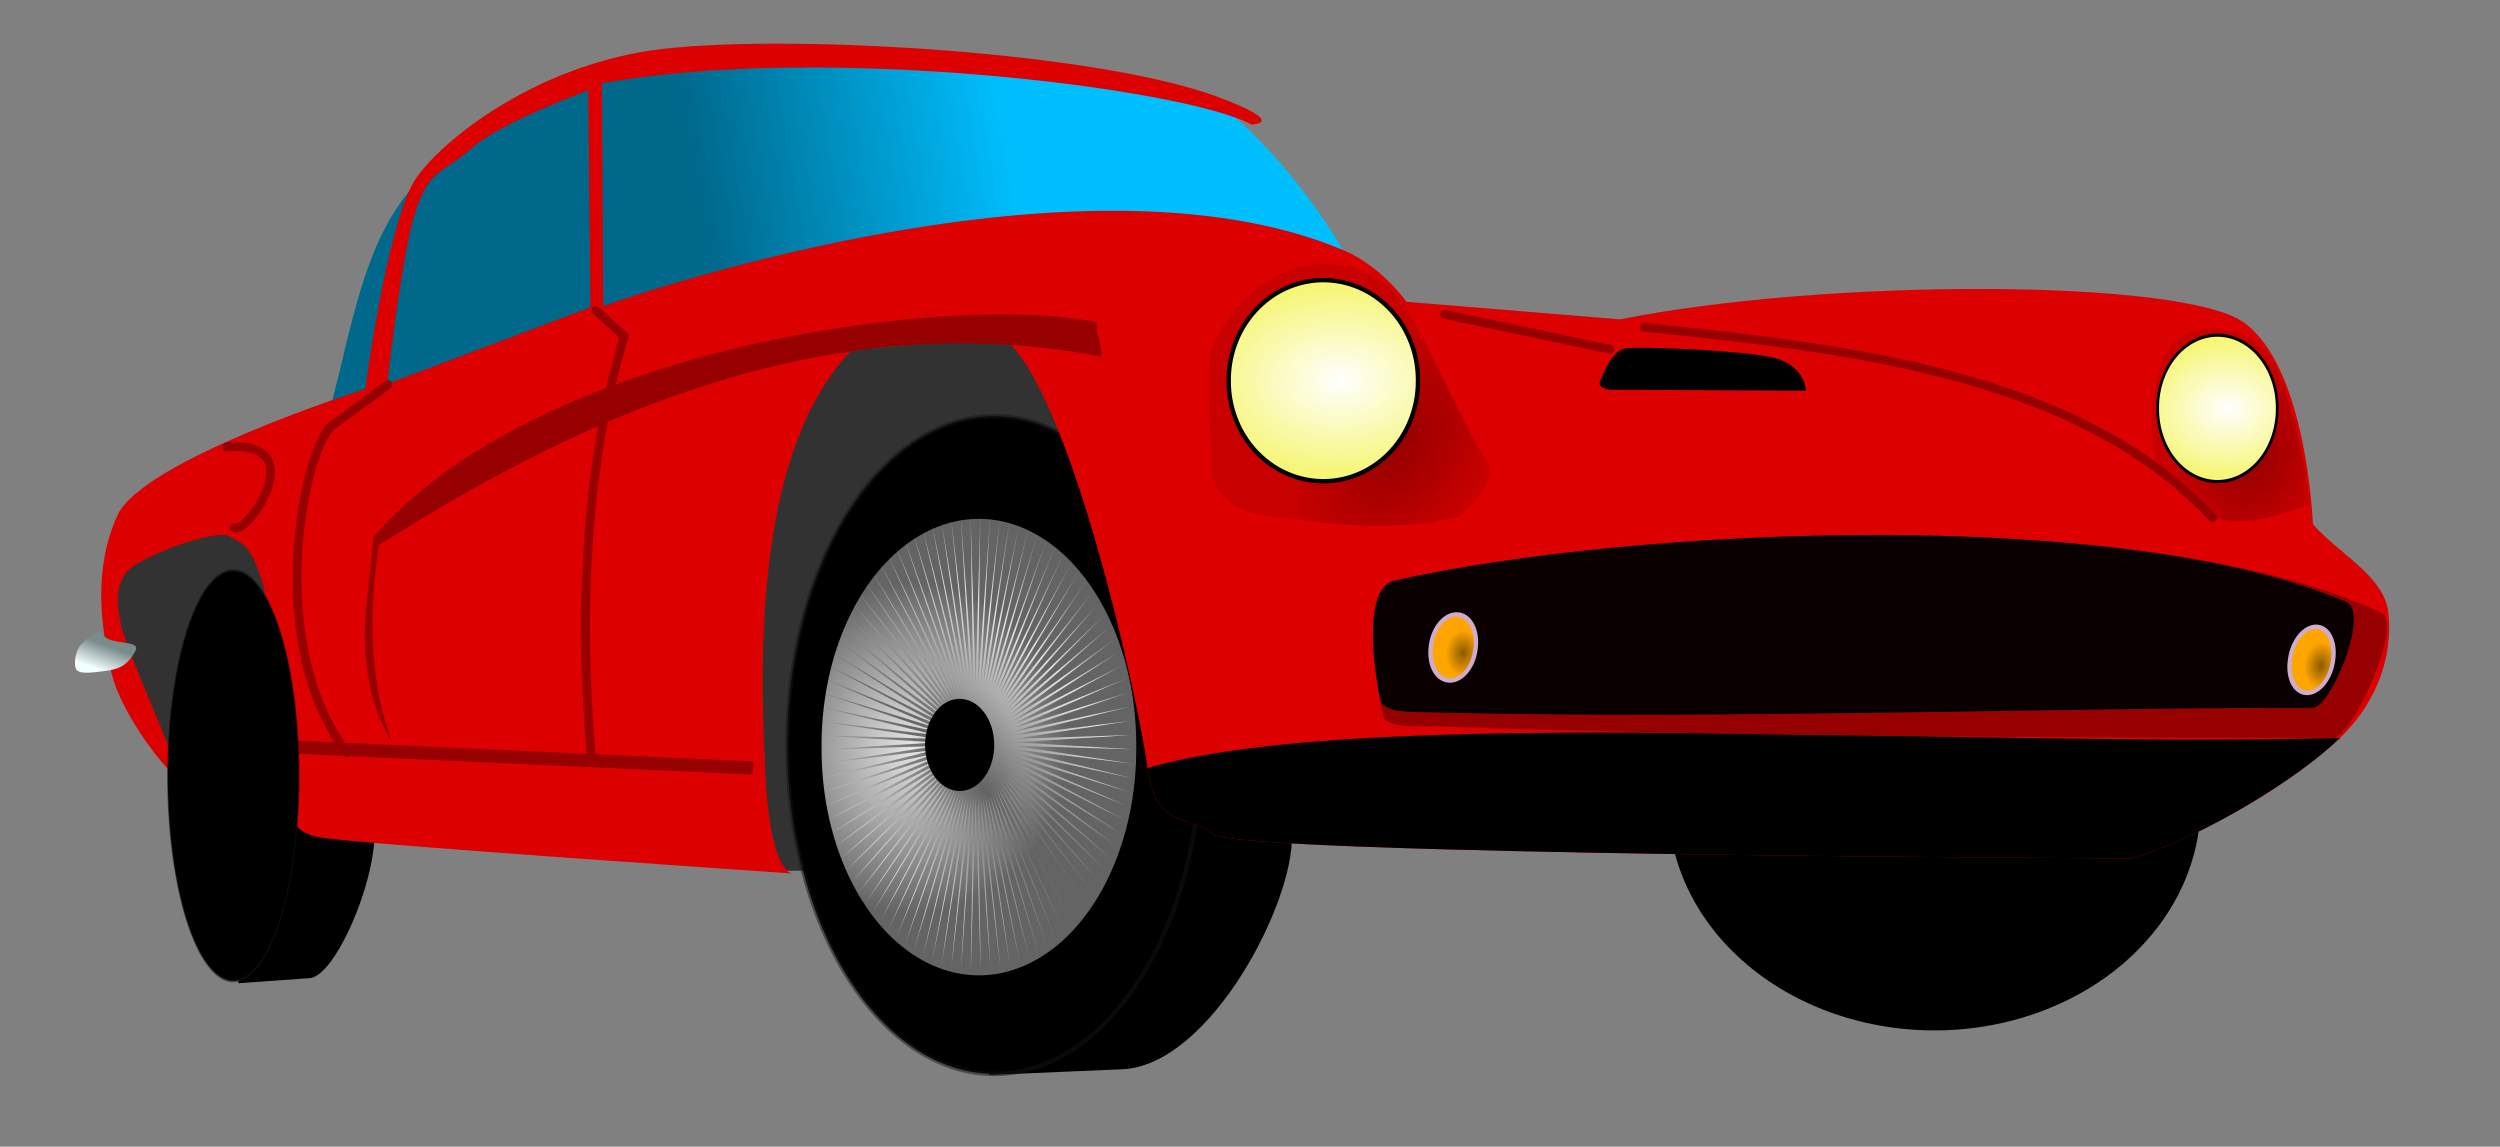 <?xml version="1.0"?>
<svg xmlns:rdf="http://www.w3.org/1999/02/22-rdf-syntax-ns#" xmlns="http://www.w3.org/2000/svg" xmlns:cc="http://web.resource.org/cc/" xmlns:xlink="http://www.w3.org/1999/xlink" xmlns:dc="http://purl.org/dc/elements/1.1/" xmlns:svg="http://www.w3.org/2000/svg" id="svg2" viewBox="0 0 611.41 280.44" version="1.0">
  <rect x="0" y="0" width="611.41" height="280.44" fill="#808080" stroke="none"/>
  <defs id="defs4">
    <linearGradient id="linearGradient13754">
      <stop id="stop13756" stop-color="#e6e6e6" offset="0"/>
      <stop id="stop13758" stop-color="#646464" offset="1"/>
    </linearGradient>
    <linearGradient id="linearGradient8459">
      <stop id="stop8461" stop-color="#960000" offset="0"/>
      <stop id="stop8463" stop-color="#c80000" stop-opacity=".99" offset="1"/>
    </linearGradient>
    <linearGradient id="linearGradient16769" y2="269.2" gradientUnits="userSpaceOnUse" x2="428.03" gradientTransform="matrix(.603 0 0 .603 29.614 -6.772)" y1="291.56" x1="300.73">
      <stop id="stop3124" stop-color="#00688b" offset="0"/>
      <stop id="stop3126" stop-color="#00bfff" offset="1"/>
    </linearGradient>
    <radialGradient id="radialGradient16771" xlink:href="#linearGradient13754" gradientUnits="userSpaceOnUse" cy="493.49" cx="383.42" gradientTransform="matrix(.967 .03 -.032 1.033 28.514 -27.657)" r="64.703"/>
    <radialGradient id="radialGradient16773" gradientUnits="userSpaceOnUse" cy="455.19" cx="605.61" gradientTransform="matrix(.76 -.104 .14 1.023 82.785 52.657)" r="9.107">
      <stop id="stop2225" stop-color="#8b5a00" offset="0"/>
      <stop id="stop2227" stop-color="#ffa500" offset="1"/>
    </radialGradient>
    <linearGradient id="linearGradient16777" y2="461.9" gradientUnits="userSpaceOnUse" x2="52.567" gradientTransform="matrix(.603 0 0 .603 29.614 -6.772)" y1="452.17" x1="56.228">
      <stop id="stop4912" stop-color="#7a8b8b" offset="0"/>
      <stop id="stop4914" stop-color="#f4ffff" offset="1"/>
    </linearGradient>
    <radialGradient id="radialGradient16779" xlink:href="#linearGradient8459" gradientUnits="userSpaceOnUse" cy="359.48" cx="579.21" gradientTransform="matrix(.33 .205 -.296 .477 294.69 -73.266)" r="57.586"/>
    <radialGradient id="radialGradient16781" gradientUnits="userSpaceOnUse" cy="346.84" cx="556.25" gradientTransform="matrix(2.711 -0 0 1.827 -951.96 -286.86)" r="39.262">
      <stop id="stop7570" stop-color="#fff" offset="0"/>
      <stop id="stop7572" stop-color="#ee0" offset="1"/>
    </radialGradient>
    <radialGradient id="radialGradient16783" xlink:href="#linearGradient8459" gradientUnits="userSpaceOnUse" cy="373.95" cx="927.39" gradientTransform="matrix(.557 .129 -.165 .71 133.44 -165.26)" r="32.336"/>
    <radialGradient id="radialGradient4942" xlink:href="#linearGradient13754" spreadMethod="reflect" gradientUnits="userSpaceOnUse" cy="493.49" cx="383.42" gradientTransform="matrix(.967 .03 -.032 1.033 28.514 -27.657)" r="64.703"/>
  </defs>
  <g id="layer1" transform="translate(-49.419 -94.102)">
    <g id="g16677" transform="translate(11.736 -13.984)">
      <path id="path14658" d="m318.59 235.34l-65.05 85.69h-23.15l-151.99-29.4c-7.504-10.63-16.261-28.15-13.133-45.03l27.521-20.02 151.37-41.28 45.66-2.5 28.77 52.54z" fill="#323232" fill-rule="evenodd"/>
      <path id="path13781" d="m905.9 553.16a107.92 43.583 0 1 1 -215.84 0 107.92 43.583 0 1 1 215.84 0z" style="color:#000000" transform="matrix(.603 0 0 1.272 29.614 -398.97)" fill-rule="evenodd"/>
      <path id="path5798" d="m118.98 205.93c4.62-17.74 7.7-37.42 18.38-50.55 10.52-12.92 28.55-23.8 45.2-27.58 49.66-11.26 107.88-3.47 154.73 6.9 16.71 13.74 30.5 35 34.98 46.98l-253.29 24.25z" fill="url(#linearGradient16769)" fill-rule="evenodd"/>
      <path id="path13779" d="m113.43 347.3c7.16-0.51 19.14-30.75 15.01-40.66-3.75-9.01-23.14 1.88-23.14 1.88l-9.385 40.03 17.515-1.25z" fill-rule="evenodd"/>
      <path id="path13777" d="m279.62 370.98l32.52-1.39c21.53-0.92 42.14-40.95 41.47-57.32-0.37-9.27-25.96-24.18-32.52-18.14-14.49 13.35-42.21 58.67-41.47 76.85z" fill-rule="evenodd"/>
      <path id="path12863" style="color:#000000" d="m501.2 496.09a87.165 129.71 0 1 1 -174.33 0 87.165 129.71 0 1 1 174.33 0z" stroke-opacity=".498" fill-rule="evenodd" transform="matrix(.581 0 0 .62 40.314 -17.278)" stroke="#141414" stroke-linecap="round" stroke-width="1.772"/>
      <path id="path13742" style="color:#000000" d="m474.22 493.49a63.817 91.835 0 1 1 -127.63 0 63.817 91.835 0 1 1 127.63 0z" fill-rule="evenodd" transform="matrix(.603 0 0 .603 29.614 -6.772)" fill="url(#radialGradient16771)"/>
      <path id="path4065" style="color:#000000" d="m700.11 144.18l-57.29-43.4 53.46 48.04-54.45-46.91 50.33 51.3-51.39-50.24 47.01 54.36-48.14-53.36 43.5 57.2-44.69-56.28 39.83 59.82-41.07-58.97 35.99 62.2-37.29-61.43 32.02 64.34-33.36-63.66 27.91 66.23-29.29-65.63 23.7 67.85-25.11-67.34 19.39 69.2-20.84-68.78 15.01 70.28-16.48-69.95 10.57 71.09-12.05-70.85 6.08 71.61-7.58-71.47 1.57 71.85-3.07-71.8-2.95 71.81 1.44-71.86-7.44 71.48 5.95-71.62-11.92 70.88 10.43-71.11-16.35 69.98 14.88-70.31-20.71 68.82 19.27-69.24-24.99 67.39 23.57-67.89-29.17 65.68 27.79-66.28-33.24 63.72 31.9-64.4-37.18 61.5 35.88-62.27-40.96 59.05 39.72-59.89-44.59 56.36 43.4-57.28-48.04 53.45 46.91-54.45-51.3 50.33 50.23-51.39-54.36 47.01 53.37-48.14-57.21 43.51 56.28-44.696-59.82 39.826 58.97-41.07-62.2 35.99 61.44-37.284-64.35 32.014 63.66-33.354-66.22 27.914 65.62-29.294-67.84 23.694 67.33-25.11-69.2 19.39 68.78-20.834-70.28 15.004 69.95-16.472-71.08 10.562 70.85-12.048-71.61 6.08 71.46-7.578-71.85 1.572 71.8-3.076-71.8-2.942 71.85 1.438-71.48-7.445 71.62 5.947-70.87-11.919 71.1 10.433-69.98-16.346 70.31 14.877-68.82-20.708 69.24 19.263-67.38-24.988 67.89 23.572-65.68-29.17 66.27 27.789-63.72-33.237 64.41 31.895-61.51-37.172 62.27 35.876-59.05-40.96 59.9 39.715-56.37-44.588 57.29 43.399-53.46-48.04 54.45 46.91-50.33-51.301 51.39 50.236-47.01-54.36 48.14 53.364-43.5-57.204 44.69 56.281-39.83-59.823 41.07 58.976-35.99-62.206 37.29 61.439-32.02-64.343 33.36 63.658-27.91-66.226 29.29 65.628-23.7-67.849 25.11 67.338-19.39-69.203 20.84 68.781-15.01-70.283 16.48 69.954-10.57-71.087 12.05 70.85-6.08-71.61 7.58 71.467-1.57-71.85 3.07 71.801 2.95-71.807-1.44 71.853 7.44-71.481-5.95 71.622 11.92-70.873-10.43 71.107 16.35-69.985-14.88 70.311 20.71-68.819-19.26 69.238 24.98-67.384-23.57 67.892 29.17-65.682-27.79 66.278 33.24-63.72-31.9 64.402 37.18-61.508-35.88 62.273 40.96-59.052-39.71 59.897 44.58-56.364-43.4 57.285 48.04-53.453-46.91 54.447 51.3-50.332-50.23 51.395 54.36-47.011-53.36 48.138 57.2-43.504-56.28 44.692 59.82-39.827-58.97 41.071 62.2-35.992-61.44 37.286 64.35-32.015-63.66 33.355 66.22-27.911-65.62 29.292 67.84-23.699-67.33 25.114 69.2-19.391-68.78 20.835 70.28-15.007-69.95 16.475 71.08-10.565-70.85 12.051 71.61-6.08-71.46 7.578 71.85-1.572-71.8 3.076 71.8 2.942-71.85-1.438 71.48 7.445-71.62-5.947 70.87 11.922-71.1-10.436 69.98 16.346-70.31-14.877 68.82 20.707-69.24-19.262 67.38 24.992-67.89-23.576 65.68 29.166-66.27-27.784 63.72 33.234-64.41-31.893 61.51 37.173-62.27-35.877 59.05 40.957-59.9-39.712 56.37 44.592z" fill-rule="evenodd" transform="matrix(.399 0 0 .58 27.168 240.04)" fill="url(#radialGradient4942)"/>
      <path id="path13744" d="m399.51 495.05a14.009 18.678 0 1 1 -28.02 0 14.009 18.678 0 1 1 28.02 0z" style="color:#000000" transform="matrix(.603 0 0 .603 39.925 -8.245)" fill-rule="evenodd"/>
      <path id="path1410" d="m381.65 181.89l52.29 4.3c50.08-10.07 137.4-9.99 152.46 0.73 15.54 11.07 16.93 49.35 16.93 49.35 6.14 7.12 17.31 12.64 18.42 21.36 1.1 8.71-1.35 20.86-11.79 30.93-10.43 10.06-33.14 24.06-50.81 29.46 0 0-218.64-0.8-224.63-5.89-5.56-4.73-14.26-1.07-16.2-16.21-1.96-15.25-18.72-92.58-35.36-105.31l-35.35 1.47c-26.02 24.46-23.9 78.8-22.83 103.84 1.11 25.78 6.63 25.78 6.63 25.78s-105.65-7.12-115.63-8.84c-9.26-1.6-7.45-9.36-11.04-20.62-1-7.15-0.22-33.51-2.95-41.98-2.732-8.47-4.347-9.11-8.102-11.05-3.512-1.81-22.186 5.08-25.04 8.84-2.798 3.69-2.341 7.53-1.473 12.52 1.005 5.79 15.734 37.67 13.993 37.56-1.744-0.1-13.773-14.87-16.228-25.55s-4.688-25.06 1.498-38.52c6.245-13.59 60.572-30.86 60.572-30.86 2.34-17.17 6.8-41.33 11.6-50.16 4.65-8.53 29.02-29.52 61.92-33.08 32.89-3.56 105.73 1 134.72 11.73 17.91 6.62 8.5 6.85 8.5 6.85-16.52-8.92-104.83-19.92-158.84-10.09l0.29 54.49s115.38-41.67 181.23-13.58c9.24 3.95 15.22 12.53 15.22 12.53zm-249.26 20.07l49.68-18.72-0.54-53.03s-21.15 7.6-28.67 14.23c-7.52 6.62-10.03 4.77-13.51 15.23-3.51 10.56-6.96 42.29-6.96 42.29z" fill="#dc0000" fill-rule="evenodd"/>
      <path id="path12077" d="m609.96 288.56c-10.43 10.06-33.14 24.06-50.81 29.46 0 0-218.64-0.8-224.63-5.89-5.56-4.73-14.26-1.07-16.2-16.21 53.43-15.59 194.43-4.91 291.64-7.36z" fill-rule="evenodd"/>
      <path id="path1328" d="m378.91 249.99c59.98-13.27 183.76-18.86 241.03 7.92 5.75 2.69-6.91 30.05-11.49 30.64-65.16-0.15-144.63-0.15-219.33-2.81-4.2-0.15-12.51 0.68-13.28-2.81-0.88-3.99-5.38-31.08 3.07-32.94z" fill="#960000" fill-rule="evenodd"/>
      <path id="path1330" d="m378.72 250.39c58.66-13.18 177.34-18.35 232.6 5.16 5.55 2.37-3.6 24.86-8.02 25.37-62.88-0.12-143.64 2.89-215.75 1.11-5.32-0.13-11.3 0.09-12.04-2.97-0.85-3.51-4.9-26.84 3.21-28.67z" fill-rule="evenodd" fill-opacity=".925" stroke="#000" stroke-width=".555px"/>
      <path id="path2213" style="color:#000000" d="m611.67 453.08a9.107 13.131 0 1 1 -18.21 0 9.107 13.131 0 1 1 18.21 0z" fill-rule="evenodd" transform="matrix(.603 0 -.058 .603 56.023 -6.772)" stroke="#cdacce" stroke-linecap="round" stroke-width="1.772" fill="url(#radialGradient16773)"/>
      <path id="path2237" style="color:#000000" d="m611.67 453.08a9.107 13.131 0 1 1 -18.21 0 9.107 13.131 0 1 1 18.21 0z" fill-rule="evenodd" transform="matrix(.579 0 -.078 .603 289.46 -3.742)" stroke="#cdacce" stroke-linecap="round" stroke-width="1.807" fill="url(#radialGradient16773)"/>
      <path id="path4001" d="m109.15 290.77l112.69 5.15" stroke="#960000" stroke-width="3.204" fill="none"/>
      <path id="path4876" d="m133.76 290.02c-6.44-16.41-5.48-34.1-3.45-48.61 41.14-25.95 104.52-60.15 176.78-46.09 0-3.93-1.27-4.47-1.27-8.4-31.91-7.12-134.58 4.26-176.76 52.4-1.47 15.99-5.69 33.45 4.7 50.7z" fill="#960000" fill-rule="evenodd"/>
      <path id="path4878" d="m70.836 267.2c-1.721 3.4-3.871 4.59-7.589 5-2.085 0.23-5.607 0.88-6.726-0.17-0.951-0.9-0.453-4.32 0.517-5.69 1.1-1.56 4.637-4.81 5.692-3.11 1.741 2.8 9.497 1.22 8.106 3.97z" fill="url(#linearGradient16777)" fill-rule="evenodd"/>
      <path id="path4916" stroke-linejoin="round" d="m93.086 217.4c21.424-1.73 4.835 21.88 1.777 19.73m37.717-34.96l-14.14 10.35c-6.75 7.17-16 53.13 4.14 79.69v0m60.9-108.16l6.88 6.25c-9.59 31.48-11.05 67.97-8.13 101.96" stroke="#960000" stroke-linecap="round" stroke-width="2.136" fill="none"/>
      <path id="path6679" d="m401.42 220.93c2.9 3.5-4.98 13.04-7.79 13.73-15.13 3.72-32.89 1.65-49.15-1.02-4.7-0.77-10.8-6-10.67-10.67 0.28-10.26-1.76-24.55 0.5-30.17 9.12-22.64 36.42-26.6 46.95-9.83 6.15 9.81 16.19 33.16 20.16 37.96z" fill="url(#radialGradient16779)" fill-rule="evenodd"/>
      <path id="path7574" style="color:#000000" d="m587.59 346.84a38.376 40.485 0 1 1 -76.75 0 38.376 40.485 0 1 1 76.75 0z" fill-rule="evenodd" transform="matrix(.603 0 0 .603 30.148 -7.958)" stroke="#000" stroke-width="1.772" fill="url(#radialGradient16781)"/>
      <path id="path8465" d="m566.77 196.02c4.97-12.15 22.28-8.11 26.79 0.25 4.3 7.97 8.27 25.63 8.84 35.38-7.45 2.21-15.64 5.65-23.1 2.95l-14.49-13.27s-2.97-13.24 1.96-25.31z" fill="url(#radialGradient16783)" fill-rule="evenodd"/>
      <path id="path8483" style="color:#000000" d="m587.59 346.84a38.376 40.485 0 1 1 -76.75 0 38.376 40.485 0 1 1 76.75 0z" fill-rule="evenodd" transform="matrix(.381 0 0 .439 370.74 55.697)" stroke="#000" stroke-width="1.772" fill="url(#radialGradient16781)"/>
      <path id="path9360" d="m431.02 203.39l48.33 0.25s-0.12-6.66-8.91-8.3c-8.9-1.67-31.28-2.52-35.02-2.08-3.62 0.43-5.76 6.54-6.47 8.3-0.53 1.31 2.07 1.83 2.07 1.83z" fill-rule="evenodd"/>
      <path id="path5804" d="m439.8 188.13c48.16 5.01 105.84 10.93 138.99 46.58m-147.4-41.2l-40.4-8.55v0" stroke="#960000" stroke-linecap="round" stroke-width="2.136" fill="none"/>
      <path id="path13769" style="color:#000000" d="m501.2 496.09a87.165 129.71 0 1 1 -174.33 0 87.165 129.71 0 1 1 174.33 0z" stroke-opacity=".498" fill-rule="evenodd" transform="matrix(.184 0 0 .387 18.571 105.81)" stroke="#141414" stroke-linecap="round" stroke-width="1.772"/>
      <path id="path13771" style="color:#000000" d="m474.22 493.49a63.817 91.835 0 1 1 -127.63 0 63.817 91.835 0 1 1 127.63 0z" fill-rule="evenodd" transform="matrix(.191 0 0 .377 15.189 112.37)" fill="url(#radialGradient16771)"/>
      <path id="path4947" style="color:#000000" d="m700.11 144.18l-57.29-43.4 53.46 48.04-54.45-46.91 50.33 51.3-51.39-50.24 47.01 54.36-48.14-53.36 43.5 57.2-44.69-56.28 39.83 59.82-41.07-58.97 35.99 62.2-37.29-61.43 32.02 64.34-33.36-63.66 27.91 66.23-29.29-65.63 23.7 67.85-25.11-67.34 19.39 69.2-20.84-68.78 15.01 70.28-16.48-69.95 10.57 71.09-12.05-70.85 6.08 71.61-7.58-71.47 1.57 71.85-3.07-71.8-2.95 71.81 1.44-71.86-7.44 71.48 5.95-71.62-11.92 70.88 10.43-71.11-16.35 69.98 14.88-70.31-20.71 68.82 19.27-69.24-24.99 67.39 23.57-67.89-29.17 65.68 27.79-66.28-33.24 63.72 31.9-64.4-37.18 61.5 35.88-62.27-40.96 59.05 39.72-59.89-44.59 56.36 43.4-57.28-48.04 53.45 46.91-54.45-51.3 50.33 50.23-51.39-54.36 47.01 53.37-48.14-57.21 43.51 56.28-44.696-59.82 39.826 58.97-41.07-62.2 35.99 61.44-37.284-64.35 32.014 63.66-33.354-66.22 27.914 65.62-29.294-67.84 23.694 67.33-25.11-69.2 19.39 68.78-20.834-70.28 15.004 69.95-16.472-71.08 10.562 70.85-12.048-71.61 6.08 71.46-7.578-71.85 1.572 71.8-3.076-71.8-2.942 71.85 1.438-71.48-7.445 71.62 5.947-70.87-11.919 71.1 10.433-69.98-16.346 70.31 14.877-68.82-20.708 69.24 19.263-67.38-24.988 67.89 23.572-65.68-29.17 66.27 27.789-63.72-33.237 64.41 31.895-61.51-37.172 62.27 35.876-59.05-40.96 59.9 39.715-56.37-44.588 57.29 43.399-53.46-48.04 54.45 46.91-50.33-51.301 51.39 50.236-47.01-54.36 48.14 53.364-43.5-57.204 44.69 56.281-39.83-59.823 41.07 58.976-35.99-62.206 37.29 61.439-32.02-64.343 33.36 63.658-27.91-66.226 29.29 65.628-23.7-67.849 25.11 67.338-19.39-69.203 20.84 68.781-15.01-70.283 16.48 69.954-10.57-71.087 12.05 70.85-6.08-71.61 7.58 71.467-1.57-71.85 3.07 71.801 2.95-71.807-1.44 71.853 7.44-71.481-5.95 71.622 11.92-70.873-10.43 71.107 16.35-69.985-14.88 70.311 20.71-68.819-19.26 69.238 24.98-67.384-23.57 67.892 29.17-65.682-27.79 66.278 33.24-63.72-31.9 64.402 37.18-61.508-35.88 62.273 40.96-59.052-39.71 59.897 44.58-56.364-43.4 57.285 48.04-53.453-46.91 54.447 51.3-50.332-50.23 51.395 54.36-47.011-53.36 48.138 57.2-43.504-56.28 44.692 59.82-39.827-58.97 41.071 62.2-35.992-61.44 37.286 64.35-32.015-63.66 33.355 66.22-27.911-65.62 29.292 67.84-23.699-67.33 25.114 69.2-19.391-68.78 20.835 70.28-15.007-69.95 16.475 71.08-10.565-70.85 12.051 71.61-6.08-71.46 7.578 71.85-1.572-71.8 3.076 71.8 2.942-71.85-1.438 71.48 7.445-71.62-5.947 70.87 11.922-71.1-10.436 69.98 16.346-70.31-14.877 68.82 20.707-69.24-19.262 67.38 24.992-67.89-23.576 65.68 29.166-66.27-27.784 63.72 33.234-64.41-31.893 61.51 37.173-62.27-35.877 59.05 40.957-59.9-39.712 56.37 44.592z" fill-rule="evenodd" transform="matrix(.122 0 0 .368 16.654 266.6)" fill="url(#radialGradient4942)"/>
      <path id="path13773" d="m399.51 495.05a14.009 18.678 0 1 1 -28.02 0 14.009 18.678 0 1 1 28.02 0z" style="color:#000000" transform="matrix(.191 0 0 .377 15.189 112.37)" fill-rule="evenodd"/>
    </g>
  </g>
</svg>
